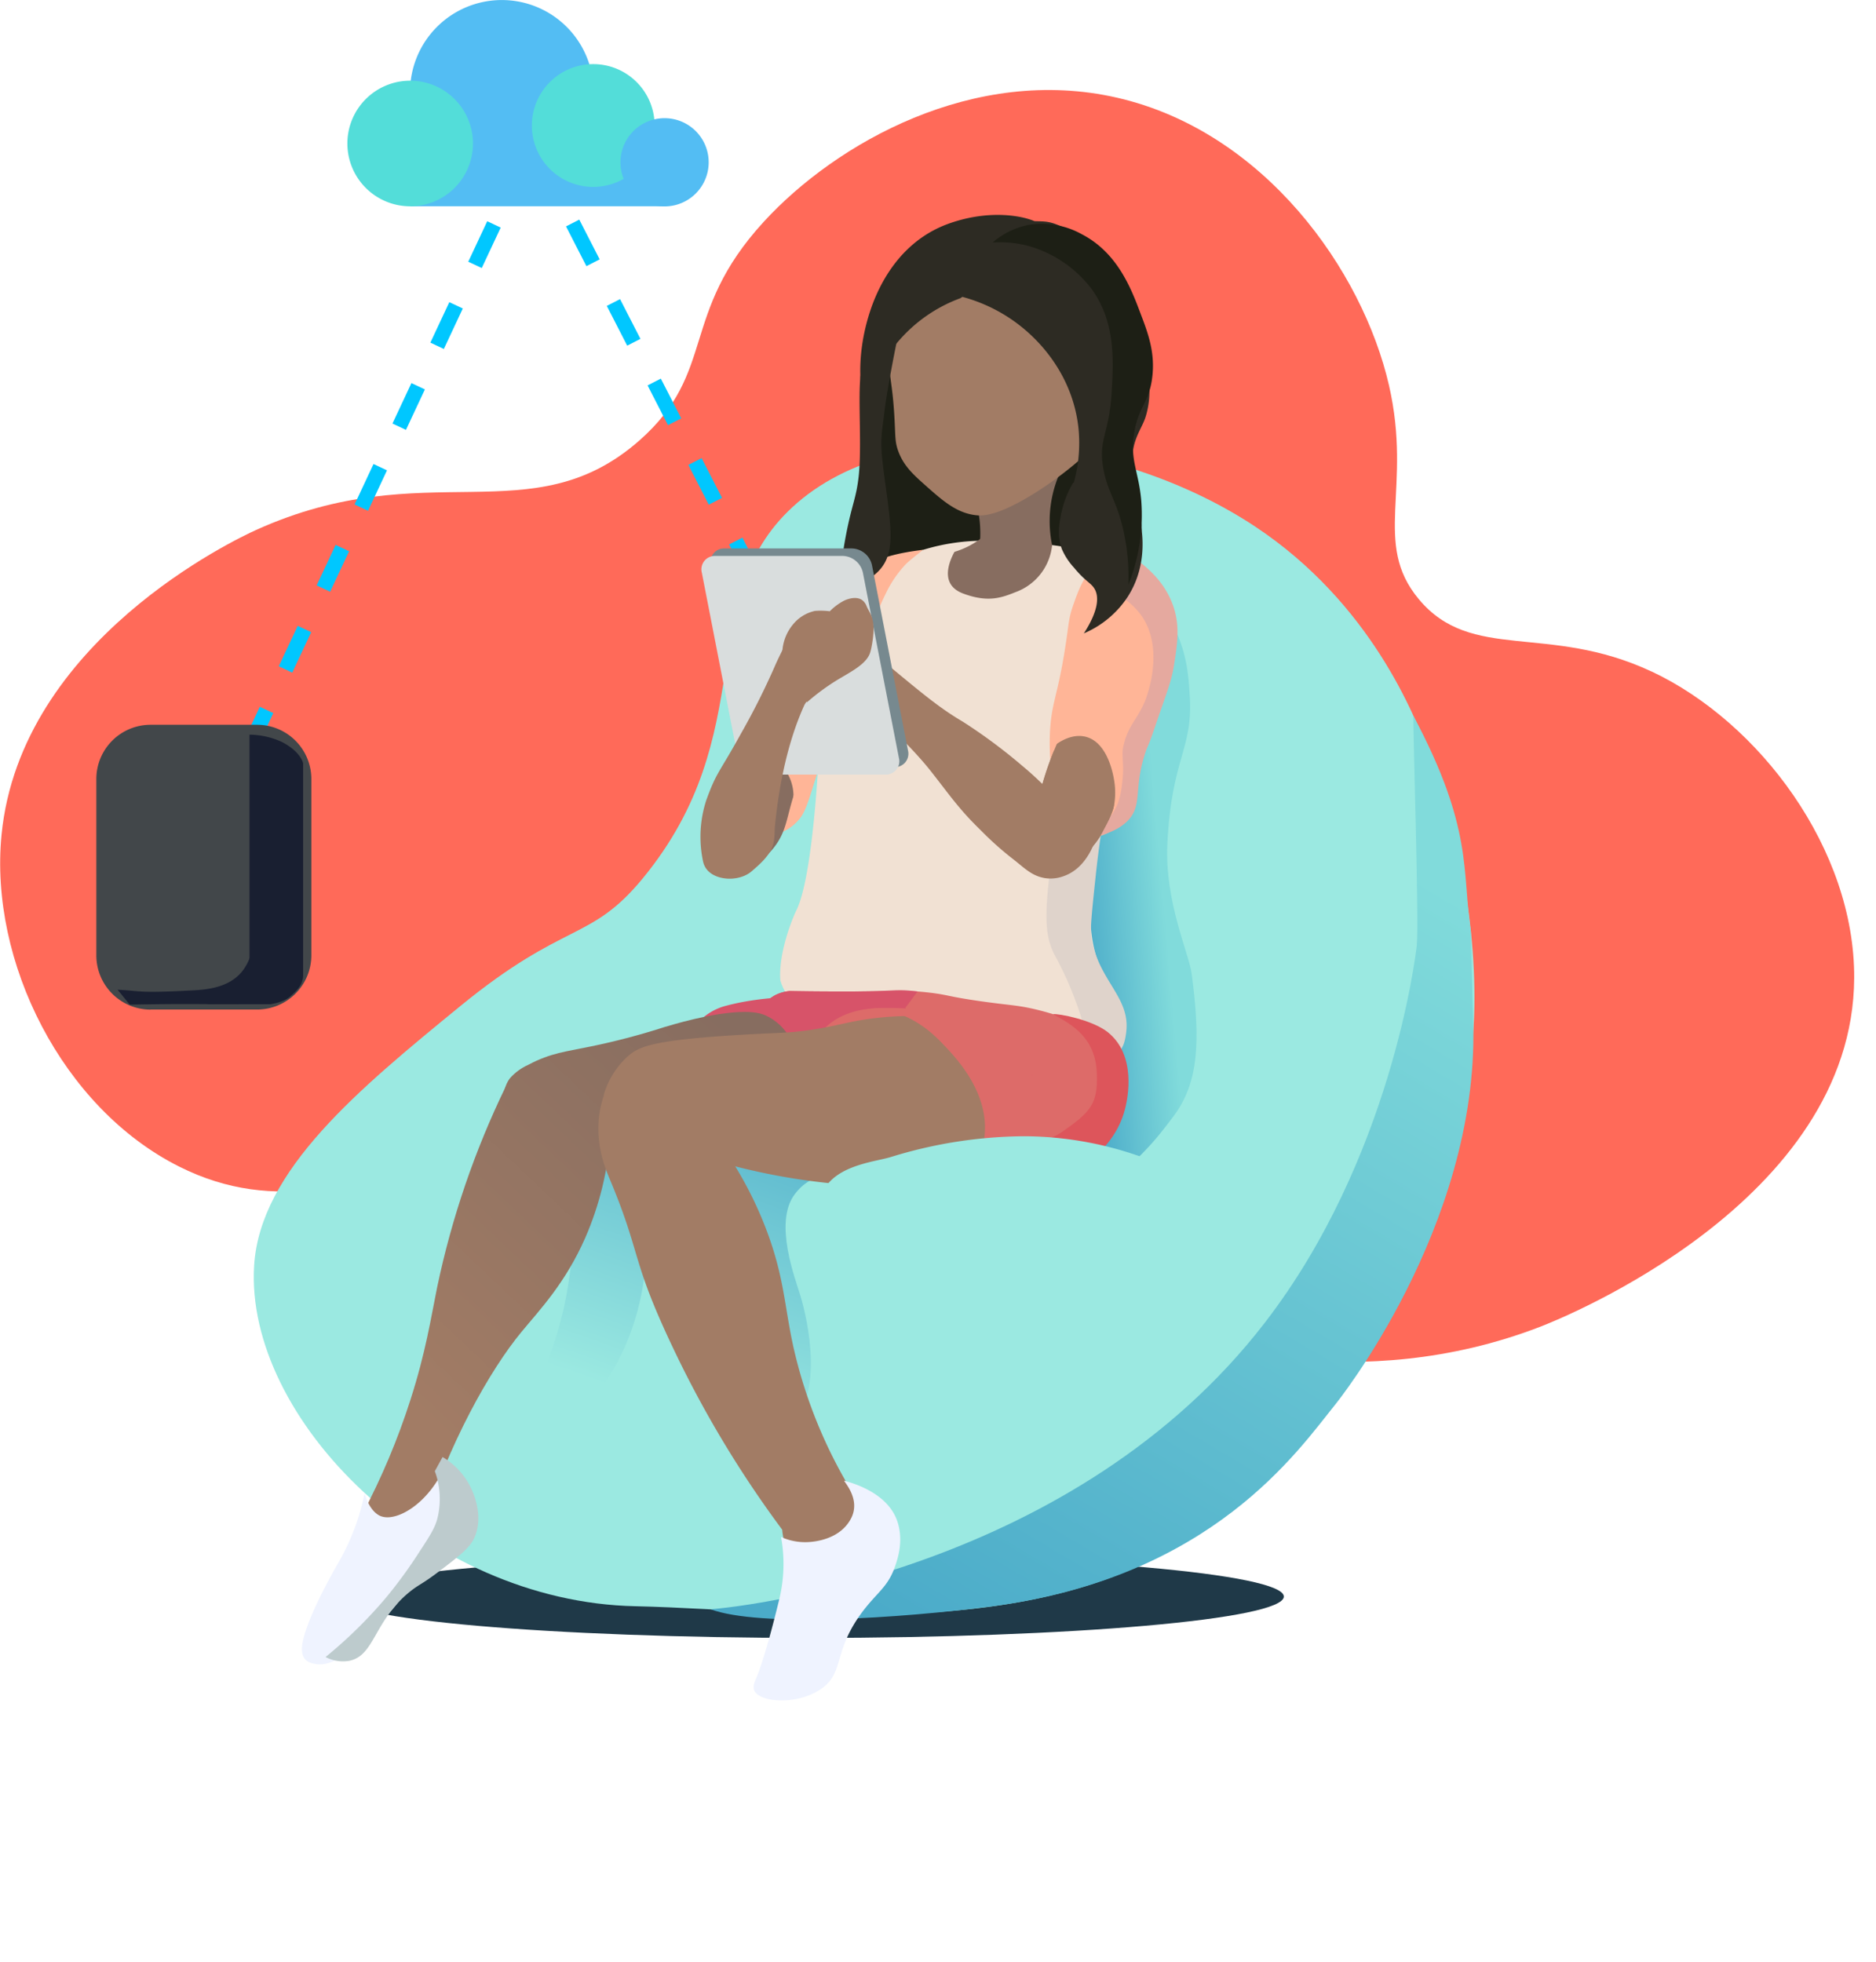 <svg xmlns="http://www.w3.org/2000/svg" xmlns:xlink="http://www.w3.org/1999/xlink" viewBox="0 0 503.97 527.05"><defs><style>.cls-1,.cls-4{fill:none;}.cls-2{clip-path:url(#clip-path);}.cls-3{fill:#ff6a59;}.cls-4{stroke:#00c7ff;stroke-miterlimit:10;stroke-width:4px;stroke-dasharray:12 12;}.cls-5{fill:#53bdf3;}.cls-6{fill:#42474a;}.cls-7{fill:#191f31;}.cls-8{fill:#53ddd9;}.cls-9{fill:#1f3948;}.cls-10{clip-path:url(#clip-path-3);}.cls-11{fill:url(#linear-gradient);}.cls-12{fill:#9be9e1;}.cls-13{clip-path:url(#clip-path-5);}.cls-14{fill:url(#linear-gradient-2);}.cls-15{clip-path:url(#clip-path-6);}.cls-16{fill:url(#linear-gradient-3);}.cls-17{clip-path:url(#clip-path-7);}.cls-18{fill:url(#linear-gradient-4);}.cls-19{clip-path:url(#clip-path-8);}.cls-20{fill:url(#linear-gradient-5);}.cls-21{fill:#ffb597;}.cls-22{fill:#876d60;}.cls-23{fill:#1d1f15;}.cls-24{fill:#f1e1d3;}.cls-25{fill:#dfd3cb;}.cls-26{fill:#a27c65;}.cls-27{fill:#e5a99f;}.cls-28{fill:#2d2b23;}.cls-29{fill:#dd6b69;}.cls-30{fill:#d75369;}.cls-31{clip-path:url(#clip-path-10);}.cls-32{fill:url(#linear-gradient-6);}.cls-33{fill:#dd555b;}.cls-34{fill:#eff3ff;}.cls-35{fill:#77898f;}.cls-36{fill:#d9dddd;}.cls-37{fill:#bdcbcd;}</style><clipPath id="clip-path" transform="translate(-133.84 -177.41)"><rect class="cls-1" width="674.76" height="674.76"/></clipPath><clipPath id="clip-path-3" transform="translate(-133.84 -177.41)"><path class="cls-1" d="M271.17,517.34a62,62,0,0,1,26.6-2.23,62.87,62.87,0,0,1,32.32,14.66c4.56-16.46,11.22-22.23,16.66-24.36,3.52-1.38,5.2-.72,9.45-2.49,9.05-3.77,17-13.33,16.16-18.64C371.33,478,356.9,472,307,470.36l-35.8,47"/></clipPath><linearGradient id="linear-gradient" x1="128.36" y1="665.57" x2="129.68" y2="665.57" gradientTransform="matrix(51.63, 0, 0, -51.63, -6341.21, 34860.63)" gradientUnits="userSpaceOnUse"><stop offset="0" stop-color="#81dbdb"/><stop offset="1" stop-color="#4babc9"/></linearGradient><clipPath id="clip-path-5" transform="translate(-133.84 -177.41)"><path class="cls-1" d="M285.32,528.63a102,102,0,0,1-10.41,27.19l15.62.58a66.75,66.75,0,0,0,9.25-13.3c9.3-17.68,8.11-35.12,6.94-43.39,11.57,16.2,28,44.18,39.61,60.37,8.82-8.7,4.51-28.11,2.53-34.67-1.35-4.51-7.26-19.67-1.52-27.25,4.73-6.26,10.5-5.29,16.87-4.33a37.55,37.55,0,0,0,9.65.57c-26.42-3.47-63.86-14.35-90.27-17.83a105.06,105.06,0,0,1,1.73,52.06"/></clipPath><linearGradient id="linear-gradient-2" x1="128.42" y1="665.08" x2="129.74" y2="665.08" gradientTransform="matrix(75.38, 0, 0, -75.38, -9394.75, 50652.33)" gradientUnits="userSpaceOnUse"><stop offset="0" stop-color="#9be9e1"/><stop offset="1" stop-color="#4babc9"/></linearGradient><clipPath id="clip-path-6" transform="translate(-133.84 -177.41)"><path class="cls-1" d="M514.47,431.14c-.38,3.43-7,57.67-40.87,101.55-50.75,65.82-138.18,76.08-148.84,76.94,13,4.83,50.65,2.5,75.8-.83,59-7.81,82-41.81,92.06-54.26,0,0,38.35-47.41,37-101.8-.12-4.8-.64-25-.64-25-2.43-16.43.68-27.81-15.45-58.09-.13,3.2,1.55,55.93.92,61.47"/></clipPath><linearGradient id="linear-gradient-3" x1="128.19" y1="664.07" x2="129.5" y2="664.07" gradientTransform="matrix(-186.54, 0, 0, 186.54, 24453.6, -123386.82)" xlink:href="#linear-gradient"/><clipPath id="clip-path-7" transform="translate(-133.84 -177.41)"><path class="cls-1" d="M403.76,479.45l22.59,20.08c14-10.6,18.44-16.58,22.82-22.42,6.71-8.95,7.19-20.22,4.8-38.17-.73-5.51-7.28-19.33-6.53-34.89,1.13-23.34,7-25.26,6-40-.44-6.63-.86-17-11.21-28.08Q423,407.73,403.76,479.45"/></clipPath><linearGradient id="linear-gradient-4" x1="129.34" y1="661.31" x2="130.66" y2="661.31" gradientTransform="matrix(-17.41, 0, 0, 17.41, 2698.14, -11094.75)" xlink:href="#linear-gradient"/><clipPath id="clip-path-8" transform="translate(-133.84 -177.41)"><path class="cls-1" d="M251.27,523.17c-1.67,8.19-3,17.24-7.2,30.3a189.42,189.42,0,0,1-12.89,30.63c5.69.16,10.07,4.68,15.76,4.85,7.3-23.91,18.69-43.76,26.92-53.73,4.94-6,11.83-13.11,17.24-25.44a83.29,83.29,0,0,0,6.7-27.44l-28.12-13.06a232.57,232.57,0,0,0-18.41,53.89"/></clipPath><linearGradient id="linear-gradient-5" x1="128.08" y1="665" x2="129.4" y2="665" gradientTransform="matrix(101.03, 0, 0, -101.03, -12708.29, 67711.66)" gradientUnits="userSpaceOnUse"><stop offset="0" stop-color="#a27c65"/><stop offset="1" stop-color="#876d60"/></linearGradient><clipPath id="clip-path-10" transform="translate(-133.84 -177.41)"><path class="cls-1" d="M312.61,453.17a186.27,186.27,0,0,1-21.17,5.52c-5.11,1.09-9.68,1.49-15.65,4.69a14.48,14.48,0,0,0-4.94,3.6c-3.78,4.95-1.05,13.9,5.61,23.52l28.11-5.7,41.76-28a14,14,0,0,0-6.86-6.69,11.77,11.77,0,0,0-3.6-.84c-.64-.06-1.31-.08-2-.08-8.44,0-20.19,3.68-21.26,4"/></clipPath><linearGradient id="linear-gradient-6" x1="128.08" y1="665.03" x2="129.4" y2="665.03" gradientTransform="matrix(101.02, 0, 0, -101.02, -12736.93, 67648.95)" xlink:href="#linear-gradient-5"/></defs><title>login1_2</title><g id="Layer_2" data-name="Layer 2"><g id="Layer_1-2" data-name="Layer 1"><g class="cls-2"><g class="cls-2"><path class="cls-3" d="M577.45,357.74c-27.77-13-48.3-2.4-62.47-19.41-12.57-15.09-1.65-29.7-8-57.42-7.13-31-33.51-68.16-73-77.25-38.44-8.83-75.52,12.1-95,33.35-22.74,24.83-12.46,40.27-33.35,58.68-29,25.52-57.24,3.36-103,24.06-5.28,2.39-63.28,29.65-68.38,81.9-3.33,34,16.29,73.3,47.7,89.07,52.2,26.19,93.51-34.41,163.79-13.09,42.21,12.81,38.27,38,91.18,55.3,16.88,5.52,62,19.57,110.6.85,6-2.3,84.16-33.64,84.43-93.72.16-34.47-25.39-68.67-54.46-82.32" transform="translate(-133.84 -177.41)"/><line class="cls-4" x1="142.88" y1="38.54" x2="201.38" y2="152.56"/><line class="cls-4" x1="142.88" y1="38.54" x2="51.58" y2="233.42"/><rect class="cls-5" x="110.18" y="44.98" width="68.34" height="10.42"/><path class="cls-6" d="M174.29,448.55h28.62A14.57,14.57,0,0,0,217.48,434V386.64a14.57,14.57,0,0,0-14.57-14.57H174.29a14.57,14.57,0,0,0-14.57,14.57V434a14.57,14.57,0,0,0,14.57,14.57" transform="translate(-133.84 -177.41)"/><path class="cls-7" d="M200.87,374.73V439a5,5,0,0,1-1.78,4c-2,1.86-10,4.12-10,4.12h17.45s3.44-.5,5.16-2,3.57-3.15,3.57-5.79V382.42s-.57-3.11-5.72-5.74a21.1,21.1,0,0,0-8.73-1.95" transform="translate(-133.84 -177.41)"/><path class="cls-7" d="M201.54,432.36a13.21,13.21,0,0,1-2.86,6.2c-3.67,4.24-9.48,4.65-13.35,4.86-14.68.79-13.56.11-19.9-.19l3.26,4c15.48-.25,14.19-.12,29-.12,4.07-2.67,8.24-6,12.31-8.65-2.83-1.5-5.66-4.59-8.49-6.08" transform="translate(-133.84 -177.41)"/><path class="cls-5" d="M244,202.07a24.65,24.65,0,1,1,24.65,24.65A24.65,24.65,0,0,1,244,202.07" transform="translate(-133.84 -177.41)"/><path class="cls-8" d="M276.72,211.12a16.49,16.49,0,1,1,16.48,16.49,16.48,16.48,0,0,1-16.48-16.49" transform="translate(-133.84 -177.41)"/><path class="cls-8" d="M227.16,216A16.87,16.87,0,1,1,244,232.82,16.87,16.87,0,0,1,227.16,216" transform="translate(-133.84 -177.41)"/><path class="cls-5" d="M300.52,221a11.85,11.85,0,1,1,11.85,11.85A11.84,11.84,0,0,1,300.52,221" transform="translate(-133.84 -177.41)"/><path class="cls-9" d="M224.91,606.21c0,6.14,56.82,11.11,126.91,11.11s126.91-5,126.91-11.11S421.91,595.1,351.82,595.1s-126.91,5-126.91,11.11" transform="translate(-133.84 -177.41)"/></g><g class="cls-10"><rect class="cls-11" x="272.86" y="441.15" width="98.67" height="117.83" transform="translate(-402.9 388.16) rotate(-63.53)"/></g><g class="cls-2"><path class="cls-12" d="M528.62,462.76c2.43-13,2.83-46.31-10.88-82.92-3.8-10.14-15.61-40.38-46.7-61-36.82-24.43-95.39-31.85-124.27-5.27-26.92,24.77-8,60.58-40.3,99.8-14.07,17.07-20.77,11.19-49,34.27-27.08,22.16-53.76,44-55.36,69.66-2.55,41,46.45,90.36,102.43,91.51,46.57,1,120.42,13,164.45-30.77,26.41-26.25,47.19-48.91,59.58-115.27" transform="translate(-133.84 -177.41)"/></g><g class="cls-13"><rect class="cls-14" x="268.6" y="457.81" width="111.58" height="121.03" transform="translate(-405.99 475.23) rotate(-70.65)"/></g><g class="cls-15"><rect class="cls-16" x="270.13" y="341.2" width="315.48" height="301.73" transform="translate(-346.9 434.69) rotate(-59.6)"/></g><g class="cls-17"><rect class="cls-18" x="396.62" y="334.01" width="66.87" height="167.54" transform="translate(-169.14 -137.7) rotate(-5.08)"/></g><g class="cls-19"><rect class="cls-20" x="198.16" y="463.77" width="132.66" height="130.7" transform="translate(-435.22 179.34) rotate(-46.5)"/></g><g class="cls-2"><path class="cls-21" d="M355.33,378.67c-.76,2.55-1.73,5.74-2.89,9.42-2,6.43-2.75,8.32-4.64,10.17a11.27,11.27,0,0,1-5.52,3.13c-5.14.83-11.58-4.54-15.07-13.55l15.57-34.4,12.55,25.23" transform="translate(-133.84 -177.41)"/><path class="cls-22" d="M351.82,379.55a70.85,70.85,0,0,0-4.9,11.93c-1.75,5.72-1.9,8.88-4.52,12.68a20.9,20.9,0,0,1-6.78,6.15l-9.8-5.14a1.78,1.78,0,0,1-.74-.39c-2.78-2.32,1.88-12.11,3.76-16.06A95.6,95.6,0,0,1,343,367.25l8.79,12.3" transform="translate(-133.84 -177.41)"/><path class="cls-21" d="M345.73,396.25A11.71,11.71,0,0,0,347,391a12.05,12.05,0,0,0-2.32-6.91,15.08,15.08,0,0,0-9.73-6c5.21-1.15,11.36-2.3,16.57-3.45-.71,6.42-2.36,12.84-3.08,19.27Z" transform="translate(-133.84 -177.41)"/><path class="cls-23" d="M440.16,315.88c.7,4-2.11,6.78-2.12,10.43,0,4-4.13,13.53-5.83,15.37-6,6.48-16,1.35-24.36-8.46S402,307,411,300.1c.67-.51,7.16-5.37,13.77-3.42,3.83,1.12,11.62-2.91,15.44,19.2" transform="translate(-133.84 -177.41)"/><path class="cls-23" d="M365.05,282c2.37,11.34,2.95,19.71,1.79,25.44-.83,4.16-1.76,5.57-2.86,11.94-1.43,8.24-2.35,13.91,0,19.94a23.86,23.86,0,0,0,7.28,9.8l25.8-13.26a48.55,48.55,0,0,0,.95-19c-3-19.67-18.71-51-22.57-53.8-3.86-.32-6.53,19.25-10.39,18.93" transform="translate(-133.84 -177.41)"/><path class="cls-22" d="M419.06,303.33a32,32,0,0,0-.59,26.78l-36.4,18.16c2.2-1.53,12.83-9.24,14.81-23.1A32.35,32.35,0,0,0,395.37,310l23.69-6.7" transform="translate(-133.84 -177.41)"/><path class="cls-24" d="M404.52,323a55.58,55.58,0,0,0-28.75,4.34,27.67,27.67,0,0,0,19.83,1.4,18.68,18.68,0,0,0,8.92-5.74" transform="translate(-133.84 -177.41)"/><path class="cls-24" d="M441.63,343.36c.1,6,1.1,18.9-1.65,29.81-4.83,19.15-11.56,21.55-12.72,37.32-.76,10.34-1.57,21.31,3.85,29.79,1.12,1.76,4.15,6,4.35,11.89a28,28,0,0,1-1.93,10.06c-22.65-.67-45-2.87-67.7-3.53-2.15-.68-12.23-3.52-19.65-12.93a13.67,13.67,0,0,1-2.71-5.07c-.58-7.64,3.59-17.37,4.29-18.76,3-5.95,5.73-24.52,6.91-60.42,30.57-5.41,56.39-12.75,87-18.16" transform="translate(-133.84 -177.41)"/><path class="cls-25" d="M423.22,362.86c-2.27,12.92-4.51,27.12-6.55,42.49-2.1,15.8-2.61,22.55.45,28.48a93,93,0,0,1,6.78,15.59c.63,1.91,1.08,3.49,1.36,4.52,2.92,4.6,6.22,7.07,8.36,6.33s2.55-4.11,2.71-5.2c1.46-9.57-6.94-13.7-9.26-25.31-.46-2.26.07-7.23,1.13-17.18,1.62-15.3,2.92-17.44,2.93-23.5s-1.31-15.13-7.91-26.22" transform="translate(-133.84 -177.41)"/><path class="cls-22" d="M397.89,321.58a21.85,21.85,0,0,1-3.46,2.32,22.24,22.24,0,0,1-8.66,2.57c-5.71,3.61-9.58,9.24-9,14.38.89,7.52,11.54,15,24.79,11.86q8.63-13.93,17.26-27.87l-21-3.26" transform="translate(-133.84 -177.41)"/><path class="cls-24" d="M425.75,325.63a66.39,66.39,0,0,0-9.27-1.82,15,15,0,0,1-9.68,12.58c-3.64,1.44-7.33,3-14.19.44-8.49-3.14-1.25-13-1.25-13s-6.13.81-8.25,1.16a48.27,48.27,0,0,0-21.38,11c-11,10.3-10.44,23.56-10.42,26.11,29.85-4.74,60.83-11.66,90.68-16.4-.05-2.14-.49-10.78-6.7-15.73-3.26-2.61-7.68-3.84-9.54-4.36" transform="translate(-133.84 -177.41)"/><path class="cls-21" d="M442,330.91c6.24,4.45,7.13,12.22,7.44,15,.66,5.75-1,10.86-4.43,21.09-3.51,10.57-5,11.07-5.61,17.07-.5,5.33.42,8-1.5,11.46-2.29,4.1-6.77,6-10.21,6.95l-11.13-15.9a63.27,63.27,0,0,1-.67-12.22c.36-8.19,2.07-9.89,4.1-23,1-6.22.85-7.66,2.09-11.22,1.61-4.63,3.46-10,8.2-11.71,5.12-1.89,10.42,1.58,11.72,2.51" transform="translate(-133.84 -177.41)"/><path class="cls-26" d="M422.4,368.06A84.33,84.33,0,0,0,417,379,83.42,83.42,0,0,0,412,396.1q2.3,7.62,4.6,15.23a20.95,20.95,0,0,0,13.72-11,74.91,74.91,0,0,0,7-20.59l-15-11.72" transform="translate(-133.84 -177.41)"/><path class="cls-21" d="M432.24,397.06a19.9,19.9,0,0,0,1-9.41c-.15-1.16-1.49-10.9-7.86-12.39-3.57-.83-6.88,1.35-8.2,2.34q2.14-6.75,4.31-13.51l17.74,12.18q-2.34,10.35-4.69,20.71l-2.34.08" transform="translate(-133.84 -177.41)"/><path class="cls-26" d="M372.78,276.51c.37,3.81.86,5.71,1.25,11.55.43,6.28.1,7.74,1.13,10.55,1.48,4,4.09,6.31,7.28,9.16,4.52,4,8.27,7.37,13.44,8,1.76.23,5.8.42,16.06-6a98.7,98.7,0,0,0,19.34-15.94q-2.4-19.79-4.78-39.55c-5.25-4.28-14.66-10.51-27.32-11.63a45.28,45.28,0,0,0-6.86-.08l-18.66,11.88a87.34,87.34,0,0,0-.88,22" transform="translate(-133.84 -177.41)"/><path class="cls-27" d="M432.72,336.51a18.77,18.77,0,0,1,7.88,6.42c6.36,9.37,1,22.37.74,23-2.14,5-4.59,6.42-5.78,12.2-.48,2.31.34,4.56-.21,9.15a25.76,25.76,0,0,1-1.06,5.47c-.6,1.72-2.39,5.79-8.2,9.25-.5.3,6.42.12,10.62-4.07,4-4,1.8-8.22,4.38-16.94,1.2-4.09.68-1.41,3.2-8.85,2.83-8.38,4.24-11.6,4.94-16.08.88-5.67,1.57-10.15,0-15.25C446.7,332.66,439.9,328,436.4,326c-1.23,3.82-2.46,6.68-3.68,10.5" transform="translate(-133.84 -177.41)"/><path class="cls-26" d="M417.38,391.66a83.88,83.88,0,0,0-8.78-8.45,145.07,145.07,0,0,0-16.15-12c-6-3.52-10.55-7.28-20.42-15.48-1.37,2.68-4.66,7.36-6,10,8.1,8.14,13.7,13.52,17.83,18.75,5.12,6.49,7.56,10.21,13.43,15.9a85.51,85.51,0,0,0,9,8c2.89,2.28,4.79,4.29,8.25,4.87a10.1,10.1,0,0,0,5.19-.58c6.46-2.34,8.52-10,8.78-11.05l-11.13-10" transform="translate(-133.84 -177.41)"/><path class="cls-28" d="M391.92,257.47a40.22,40.22,0,0,0-25.67,30c-1.25-4.54-2.52-13.54.86-24.95,1.44-4.87,6.47-19.55,21.47-25,10.81-3.9,19.74-2.19,23.17-.71,3.52.09,4.3,0,8.82,2.15,16.68,7.82,19.56,28,19.7,29.14.48,3.83,4.1,12.37,1.33,21.25-.86,2.79-2.9,5.17-3.46,9.56-.41,3.24,0,5.78.84,10.75,1.1,6.63,2.39,9.46.83,12.89a10.53,10.53,0,0,1-2.43,3.25C433.12,321,429,316,424.76,311.21q6.21-18.45,12.42-36.9l-37.26-23.53-8,6.69" transform="translate(-133.84 -177.41)"/><path class="cls-28" d="M389.65,256.51a43.15,43.15,0,0,1,21.26,11c2.57,2.45,11.21,11,12.66,25a39.9,39.9,0,0,1-4.66,22.93c1.51,2.37,5.78,8.61,9.44,7.88,3.94-.79,6.47-9.55,5.85-22.09l5-27.59a37.9,37.9,0,0,0-10.38-18.51C415,241.8,396,244.88,393.71,245.29q-2,5.61-4.06,11.22" transform="translate(-133.84 -177.41)"/><path class="cls-26" d="M363.17,348.54a16.31,16.31,0,0,1,8.95,7.36l-2.27,9-7.43-2.3c-5.06,3.89-11.45,3.07-14.12-.46-2.34-3.09-1.44-7.73.59-10.49,3.47-4.73,10.44-4.29,14.28-3.09" transform="translate(-133.84 -177.41)"/><path class="cls-29" d="M386.09,495.18c1.38,2,27.64,5,39.41-5.52,8.7-7.76,9.52-15,9.62-17.32.18-3.85.47-10.21-3.76-14.31-3.77-3.66-5.27-6.7-11.88-7.54-4.29-.54-5.45.33-10.34-.58a127.17,127.17,0,0,0-13.26-2.23c-.89-.08-16.24-2.59-27.24.55-2.27.65-5.05,3-8,6.53,12.26,13.48,13.22,26.95,25.49,40.42" transform="translate(-133.84 -177.41)"/><path class="cls-29" d="M424.37,452.69a68.85,68.85,0,0,0-13.56-4.46c-4.36-.93-6.17-.86-13.74-1.94-8.84-1.27-8.29-1.65-13.37-2.26-6.35-.76-8.85-.37-21.78-.32-3.68,0-9.15,0-15.88-.12a10.62,10.62,0,0,0-4,1.13,12.13,12.13,0,0,0-5.78,7.53L417.15,458l7.22-5.34" transform="translate(-133.84 -177.41)"/><path class="cls-30" d="M376.55,447.48c-1.21-1.25-6.6-1.56-17.33-2.13-5.61-.3-18.53-.91-30.12,2.13a15.84,15.84,0,0,0-3.64,1.38c-5.87,3.15-9.14,9.9-9.29,13.56-.51,11.69,29,32,47.95,21.59,13.68-7.56,19-29.67,12.43-36.53" transform="translate(-133.84 -177.41)"/><path class="cls-29" d="M366.53,448.45a21.23,21.23,0,0,0-8.28,2.83,20.73,20.73,0,0,0-8.5,11.48l30.75-4.26c4.58-2.84,6.16-6.85,5.08-8.54-.9-1.41-3.93-1.64-7.12-.66a27.15,27.15,0,0,0-11.93-.85" transform="translate(-133.84 -177.41)"/><path class="cls-30" d="M380.34,443.7c-6.34-.76-5.49,0-18.42,0-3.68,0-9.15,0-15.88-.13a10.62,10.62,0,0,0-4,1.13,12.13,12.13,0,0,0-5.78,7.53c26.95,1.93,13.83-6.05,40.78-4.13Z" transform="translate(-133.84 -177.41)"/></g><g class="cls-31"><rect class="cls-32" x="264.43" y="426.85" width="84.55" height="85.95" transform="translate(-379.06 191.48) rotate(-46.5)"/></g><g class="cls-2"><path class="cls-26" d="M387.34,450.74a83.41,83.41,0,0,0-19.58.26c-6.54.87-9,2-16.95,3.13-5.25.73-6.73.58-16.57,1.13-24.56,1.4-28.49,3.11-31.51,5.65A22.38,22.38,0,0,0,296,471.58l32.51,18.33a172.78,172.78,0,0,0,76.07,3.51c-2.18-21.63-11.47-28.45-17.2-42.68" transform="translate(-133.84 -177.41)"/><path class="cls-29" d="M391.36,495.68c4.88-2,5.77-5.92,6.79-11.91,2.12-12.41-7.62-22.38-10.81-25.75-2.2-2.31-7-7.29-14.81-9.16a26.5,26.5,0,0,0-3.89-.63c7.45-.5,16.09.88,23.53.38,8.25,7.91,15.3,13.93,23.54,21.84-3.81,6.36-5.48,16.87-9.29,23.23-4.31,2.13-9.65,2.13-15.06,2" transform="translate(-133.84 -177.41)"/><path class="cls-33" d="M416.72,449.79c4.9,2.76,11.52,6.09,11.79,16.21.22,7.92-1.67,10.08-9.45,15.48-5.82,4-19.08,4.53-21.27,4.32l-3.53,9.89c3.1.84,14.85,3.6,26.57-2.79,2.84-1.55,12.95-7.06,15.42-18.41.4-1.82,3.08-13.62-4.87-19.9-4.16-3.28-13.21-5-14.66-4.8" transform="translate(-133.84 -177.41)"/><path class="cls-26" d="M326.77,483.82a101.56,101.56,0,0,1,13.31,24.86c4.45,12.13,4.52,19.68,6.9,30.5A129.64,129.64,0,0,0,363.3,579c.71.85,4,5,3.14,10-1.19,6.89-9.61,12.48-15.94,9.8-3.74-1.59-6.16-5.8-6.53-10.55a289.2,289.2,0,0,1-28.49-47.07c-12.42-25.77-9-26-17.83-47.08-1.13-2.69-4-9.42-2.76-17.7a27.53,27.53,0,0,1,1.63-6l30.25,13.43" transform="translate(-133.84 -177.41)"/><path class="cls-21" d="M377.05,329.07a30.87,30.87,0,0,0-5.27,7.78C369.7,341,366.34,349.57,363,361l-15.65-3.68A145.92,145.92,0,0,0,360.39,337a19.2,19.2,0,0,1,5.11-6.7c3.91-3.14,9.82-4.42,16.34-5.23-.63.52-3.81,2.94-4.79,4" transform="translate(-133.84 -177.41)"/><path class="cls-34" d="M360.6,575.09c.35.74,4.41,5.17,1.89,10.09-3.07,6-10.52,6.35-11.68,6.41a15.83,15.83,0,0,1-7.15-1.38,40.3,40.3,0,0,1-.38,16.32c-4,16.61-6.28,21.59-6.28,21.59-.41.9-1.05,2.23-.5,3.39,1.52,3.19,11.59,3.9,17.95-.51s3-10,11.17-20.83c4-5.26,6.75-6.53,8.67-12.06.75-2.17,2.24-6.65.75-11.67-2.52-8.49-13.28-11-14.44-11.35" transform="translate(-133.84 -177.41)"/><path class="cls-34" d="M256.89,574.42a31.76,31.76,0,0,1,3.46,8.8c.78,4.26.15,5.46-.71,7.53-1.82,4.35-6,4.45-11.55,8.37-4.88,3.45-3.43,4.66-10.63,12.55-4.84,5.31-13.24,14.5-19.67,12.47a3.92,3.92,0,0,1-1.92-1c-1.46-1.57-.86-4.39-.42-6,2.05-7.59,8.46-18.56,9.79-20.92a60.88,60.88,0,0,0,6.53-17.74c1.47,5,3.92,6,4.52,6.19,4.24,1.47,12.71-3.48,17.08-13.49a6.79,6.79,0,0,1,3.52,3.27" transform="translate(-133.84 -177.41)"/><path class="cls-12" d="M442.64,488.93a94.83,94.83,0,0,0-33.48-6.35,123.35,123.35,0,0,0-36,5.58c-4.31,1.37-16.69,2.23-18.94,11.24-.87,3.49,5.43,9.08,3.48,9.24,27,3.46,36.94-6.63,63.94-3.17l21-16.54" transform="translate(-133.84 -177.41)"/><path class="cls-28" d="M376.11,263c-.81,2.85-4,19.08-4.65,24.8-1,8.1-1.35,8.14.22,19.56,1.68,12.17,2.45,18.34-1.26,22.8-3.06,3.69-7.89,4.69-11.13,5a115,115,0,0,1,1.9-14.48c1.54-7.92,2.7-9.51,3.35-15.56.81-7.7-.19-20.15.43-26.41.43-4.26,6.93-8.6,11.14-15.69" transform="translate(-133.84 -177.41)"/><path class="cls-35" d="M339.88,383.44h34.26a3.6,3.6,0,0,0,3.62-4.49l-9.67-49.75a5.71,5.71,0,0,0-5.36-4.49H328.46a3.6,3.6,0,0,0-3.62,4.49L334.51,379a5.73,5.73,0,0,0,5.37,4.49" transform="translate(-133.84 -177.41)"/><path class="cls-36" d="M337.44,385.45h34.27a3.59,3.59,0,0,0,3.61-4.49l-9.67-49.74a5.72,5.72,0,0,0-5.36-4.5H326a3.6,3.6,0,0,0-3.62,4.5L332.08,381a5.71,5.71,0,0,0,5.36,4.49" transform="translate(-133.84 -177.41)"/><path class="cls-26" d="M366.69,340.3c.83,2,2.71,3.28,1.32,10.65a14.4,14.4,0,0,1-.44,1.82c-1.1,3.27-5.91,5.42-9.48,7.68a61.32,61.32,0,0,0-7.47,5.58l-6.52-11.29a12.48,12.48,0,0,1,2.76-9.61,10.52,10.52,0,0,1,5.9-3.64,19.72,19.72,0,0,1,4,.09,15.24,15.24,0,0,1,3.73-2.79c.31-.17,3.15-1.53,5-.18a3.7,3.7,0,0,1,1.19,1.69" transform="translate(-133.84 -177.41)"/><path class="cls-26" d="M347.26,345.38c-1.1,2.82-3.39,6.61-5.36,11.16a194.56,194.56,0,0,1-8.95,17.8c-6.07,11-6.56,10.24-9.38,18a31.72,31.72,0,0,0-.83,16.57,5.18,5.18,0,0,0,1,2.05c2.31,2.85,8,3.29,11.46.9a12.75,12.75,0,0,0,1.09-.9c1.41-1.22,3.81-3.32,4.86-5.66.93-2.09.73-4.45.83-5.58.76-8.12,2.73-21.57,8-33.06a19.67,19.67,0,0,1,3.34-4q-3-8.61-6.1-17.23" transform="translate(-133.84 -177.41)"/><path class="cls-28" d="M422.17,307a26,26,0,0,0-3.16,8c-.58,2.73-1.33,6.25.14,10a17.65,17.65,0,0,0,3.23,4.89c3.1,3.8,4.69,4.07,5.63,5.91s1.12,5.35-3,11.72a26.41,26.41,0,0,0,11.63-9.6c6.81-10.35,3.3-21.81,2.77-23.45L422.17,307" transform="translate(-133.84 -177.41)"/><path class="cls-26" d="M417,379A84,84,0,0,0,412,396.1q2.3,7.62,4.6,15.23a20.95,20.95,0,0,0,13.72-11c3.93-7.21,2.89-7.29,1.84-12.95" transform="translate(-133.84 -177.41)"/><path class="cls-23" d="M400.51,242.53a20.85,20.85,0,0,1,9.88-4.75,22,22,0,0,1,14.12,2.57c9.62,5,13.27,14.71,15.79,21.44,2,5.23,3.88,10.35,3.08,16.94-.84,6.94-3.76,7.87-4.88,15.15s1.24,10.09,1.93,18a50.58,50.58,0,0,1-3.47,22.6,56.56,56.56,0,0,0-1.28-14.38c-1.8-8.16-4.2-10.28-5.39-16.56-1.53-8.07,1.51-9.43,2.18-20.67.5-8.39,1.13-18.9-5.39-27.86A32.39,32.39,0,0,0,410,243.43a30.4,30.4,0,0,0-9.49-.9" transform="translate(-133.84 -177.41)"/><path class="cls-37" d="M250.65,572.53a21.66,21.66,0,0,1,.61,13c-.54,1.85-1.33,3.52-4.51,8.29a125.61,125.61,0,0,1-9,12.43,122.85,122.85,0,0,1-16.45,16.2,10,10,0,0,0,6.46,1c6.82-1.49,6.46-10.74,16.32-18.65,2.54-2,3-1.78,7.84-5.45,5.51-4.19,8.29-6.34,9.46-9.17,2.46-5.92-.5-12.05-1.09-13.28a19.34,19.34,0,0,0-7.56-8.16l-2.07,3.78" transform="translate(-133.84 -177.41)"/></g></g></g></g></svg>